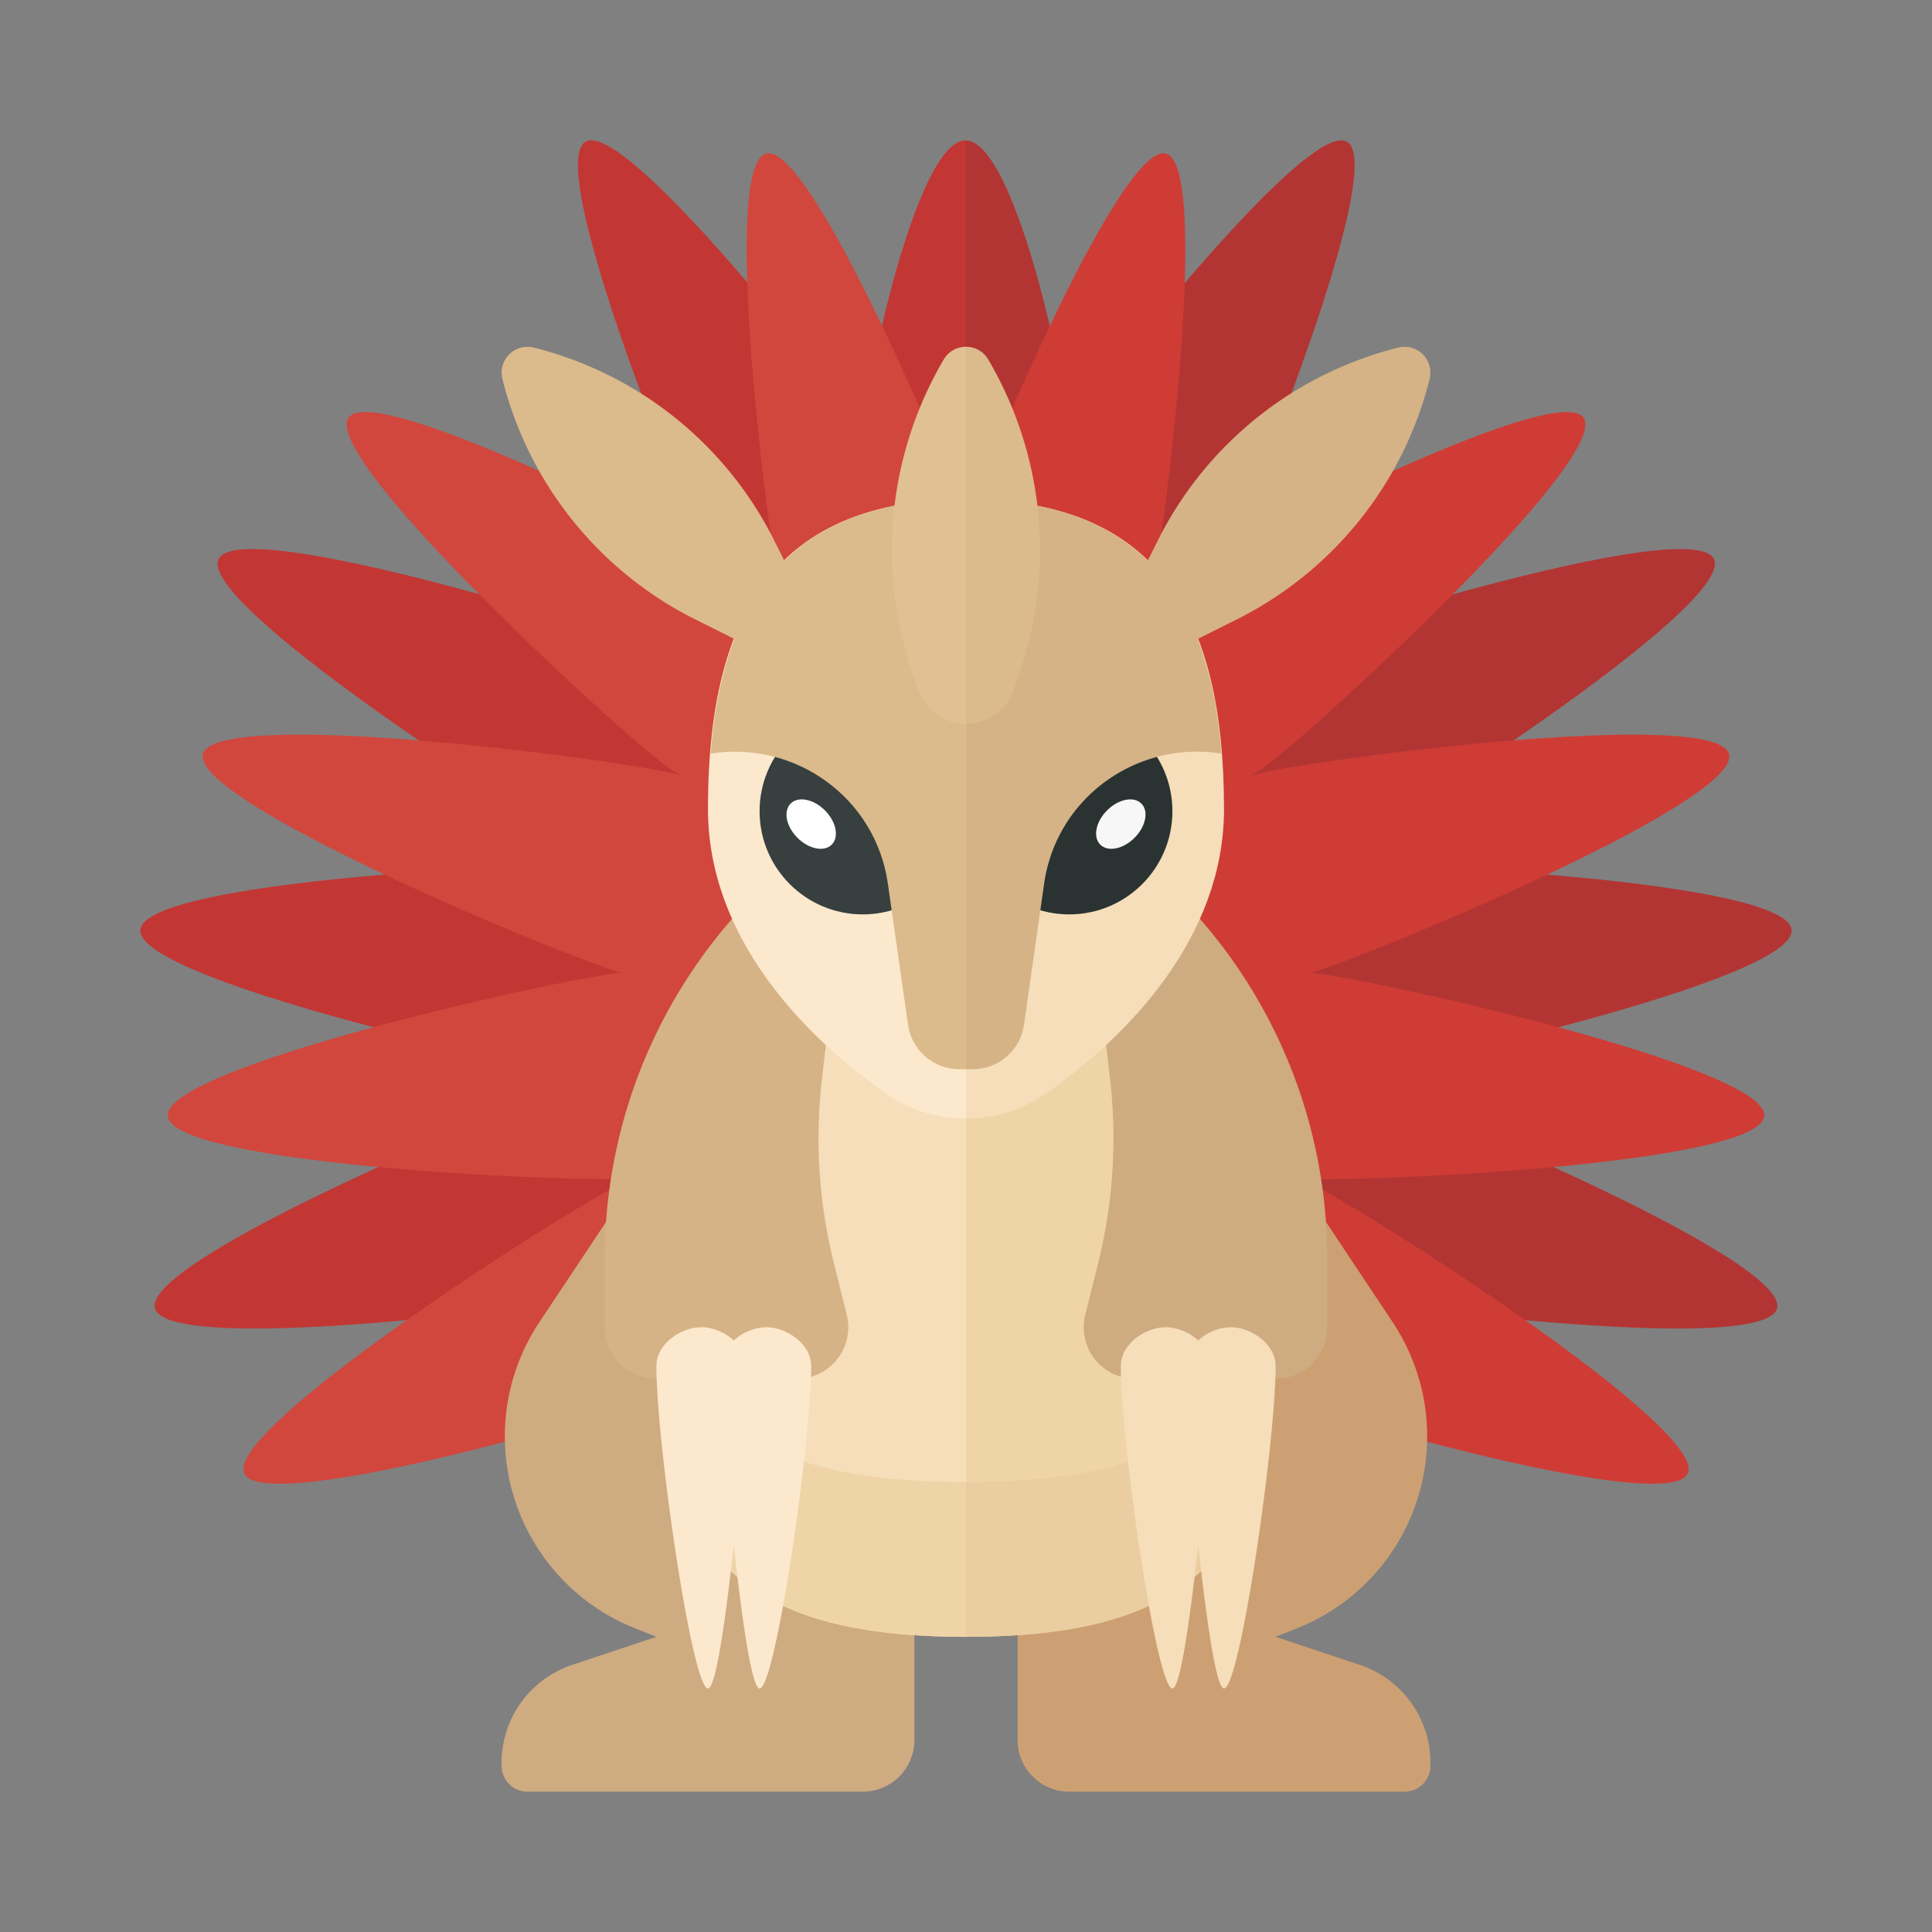 <svg xmlns="http://www.w3.org/2000/svg" width="100%" height="100%" viewBox="-2.72 -2.72 37.44 37.44"><rect x="-2.72" y="-2.72" width="37.44" height="37.44" fill="#808080" stroke="none"/><path fill="#B33533" d="M22.636 14.04c.09-.028.181-.053.269-.094 1.039-.485 8.01-4.928 7.59-5.83-.42-.902-8.305 1.582-9.345 2.067-.148.069-.28.156-.403.253l-.007.001h-.894c.267-.507.5-.984.67-1.279.573-.993 3.729-8.634 2.867-9.131-.653-.376-3.694 3.294-5.381 5.529C17.743 3.724 16.841.021 16 .002v22.201h6.105c.017.005.032.014.05.019 1.108.297 9.304 1.374 9.562.413.257-.961-7.379-4.127-8.487-4.423-.086-.023-.172-.03-.259-.042 1.397-.166 9.113-1.899 9.028-2.87-.084-.966-7.895-1.334-9.363-1.26z"/><path fill="#C23734" d="M16 .002L15.993 0c-.84.001-1.735 3.702-1.993 5.544C12.311 3.307 9.279-.349 8.628.026c-.862.497 2.294 8.138 2.867 9.131.17.295.403.773.671 1.281h-.899a2.081 2.081 0 00-.406-.256c-1.04-.484-8.925-2.968-9.346-2.066s6.551 5.345 7.59 5.83c.088.041.179.066.27.094-1.442-.076-9.29.292-9.374 1.259-.085.97 7.63 2.703 9.028 2.87-.086.012-.172.019-.259.042-1.108.297-8.744 3.462-8.487 4.423.258.961 8.454-.116 9.562-.413.018-.005.033-.014.05-.019H16V.002zM9.646 18.174c-.013-.002-.025-.009-.038-.011.013-.002.025-.007.038-.009v.02z"/><path fill="#D1473D" d="M16 7.347C15.086 4.996 12.888.052 12.126.256c-.813.218-.113 6.326.264 8.538-1.348-.842-7.83-4.171-8.356-3.419-.55.785 5.32 6.167 6.225 6.8.095.067.195.118.297.166-.045-.015-.085-.037-.132-.05-1.067-.286-8.963-1.323-9.211-.398-.244.91 6.85 3.867 8.103 4.238-1.119.101-8.868 1.823-8.785 2.776.082.943 7.831 1.295 9.084 1.211a1.985 1.985 0 00-.289.101c-1.001.467-7.717 4.748-7.312 5.616.405.869 7.985-1.368 8.986-1.835h5V7.347z"/><path fill="#CF3C35" d="M21 24c1.001.467 8.581 2.704 8.986 1.835.405-.869-6.31-5.149-7.312-5.616-.094-.044-.192-.072-.289-.101 1.253.084 9.001-.268 9.084-1.211.083-.953-7.666-2.675-8.785-2.776 1.253-.371 8.347-3.328 8.103-4.238-.248-.926-8.144.112-9.211.398-.046.012-.087.034-.132.05.101-.048.202-.1.297-.166.905-.634 6.775-6.015 6.225-6.8-.526-.751-7.008 2.577-8.356 3.419.377-2.212 1.076-8.32.264-8.538-.762-.204-2.96 4.739-3.874 7.091V24h5z"/><path fill="#CDA073" d="M22.838 20.753l1.429 2.148a4 4 0 01-1.845 5.93L22 29l1.632.544A2 2 0 0125 31.442v.058a.5.5 0 01-.5.5H18a1 1 0 01-1-1v-4l5.838-6.247z"/><path fill="#CFAB81" d="M9.162 20.753l-1.429 2.148a4 4 0 001.845 5.93L10 29l-1.632.544A2 2 0 007 31.442v.058a.5.5 0 00.5.5H14a1 1 0 001-1v-4l-5.838-6.247z"/><path fill="#F5DEB9" d="M16 13c-4.349 0-6 5.582-6 10s1.651 6 6 6V13z"/><path fill="#EFD4A7" d="M22 23c0-4.418-1.651-10-6-10v16c4.349 0 6-1.582 6-6zm-11.99.252C10.112 27.473 11.737 29 16 29v-3c-3.285 0-4.715-.785-5.99-2.748z"/><path fill="#EACEA1" d="M16 26v3c4.263 0 5.888-1.527 5.99-5.748C20.715 25.215 19.285 26 16 26z"/><path fill="#CFAB81" d="M20.408 14.937l.225.266A9.997 9.997 0 0123 21.663V23a1 1 0 01-1 1h-2.719a1 1 0 01-.97-1.243l.248-.994c.292-1.166.37-2.376.233-3.57l-.316-2.739 1.932-.517z"/><path fill="#F5DEB9" d="M21.125 23a.964.964 0 00-.625.257.964.964 0 00-.625-.257c-.414 0-.875.336-.875.75 0 1.5.692 6.25 1 6.25.158 0 .35-1.424.5-2.772.15 1.348.342 2.772.5 2.772.308 0 1-4.75 1-6.25 0-.414-.461-.75-.875-.75z"/><path fill="#D5B387" d="M11.592 14.937l-.225.266A9.997 9.997 0 009 21.663V23a1 1 0 001 1h2.719a1 1 0 00.97-1.243l-.248-.994a10.004 10.004 0 01-.233-3.57l.316-2.739-1.932-.517z"/><path fill="#FCE8CC" d="M10.875 23c.223 0 .454.102.625.257a.964.964 0 01.625-.257c.414 0 .875.336.875.75 0 1.5-.692 6.25-1 6.25-.158 0-.35-1.424-.5-2.772C11.35 28.576 11.158 30 11 30c-.308 0-1-4.75-1-6.25 0-.414.461-.75.875-.75zM16 6.958c-3.682 0-5 2.213-5 6 0 2.478 1.844 4.381 3.419 5.494a2.735 2.735 0 001.58.506H16v-12z"/><path fill="#F5DEB9" d="M16.001 18.958c.565 0 1.114-.176 1.58-.506C19.156 17.339 21 15.436 21 12.958c0-3.787-1.318-6-5-6v12h.001z"/><path fill="#D5B387" d="M19.187 8.813l1 1 1.059-.529a7.148 7.148 0 003.739-4.661v-.001a.5.5 0 00-.606-.606h-.001a7.148 7.148 0 00-4.661 3.739l-.53 1.058z"/><path fill="#DBBA8C" d="M12.813 8.813l-1 1-1.059-.529a7.152 7.152 0 01-3.738-4.661v-.001a.5.5 0 01.606-.606h.001a7.148 7.148 0 014.661 3.739l.529 1.058z"/><circle cx="14" cy="13" r="2" fill="#373F3F"/><circle cx="18" cy="13" r="2" fill="#2B3332"/><path fill="#DBBA8C" d="M11.051 11.884c1.627-.258 3.196.844 3.435 2.521l.391 2.736c.071.493.493.859.99.859H16V6.958c-3.314 0-4.703 1.806-4.949 4.926z"/><path fill="#D5B387" d="M20.949 11.884c-1.627-.258-3.196.844-3.435 2.521l-.391 2.736a1.001 1.001 0 01-.99.859H16V6.958c3.314 0 4.703 1.806 4.949 4.926z"/><path fill="#E0C193" d="M16 4a.496.496 0 00-.429.243l-.001.001a7.29 7.29 0 00-.632 6l.131.393c.133.4.508.67.93.67H16V4z"/><path fill="#DBBA8C" d="M16.93 10.636l.131-.393a7.29 7.29 0 00-.632-6l-.001-.001A.494.494 0 0016 4v7.306h.001c.422 0 .796-.27.929-.67z"/><ellipse cx="13" cy="13.25" fill="#FFF" rx=".376" ry=".563" transform="rotate(-45.001 13 13.25)"/><ellipse cx="19" cy="13.25" fill="#F7F7F7" rx=".563" ry=".376" transform="rotate(-45.001 19 13.25)"/></svg>